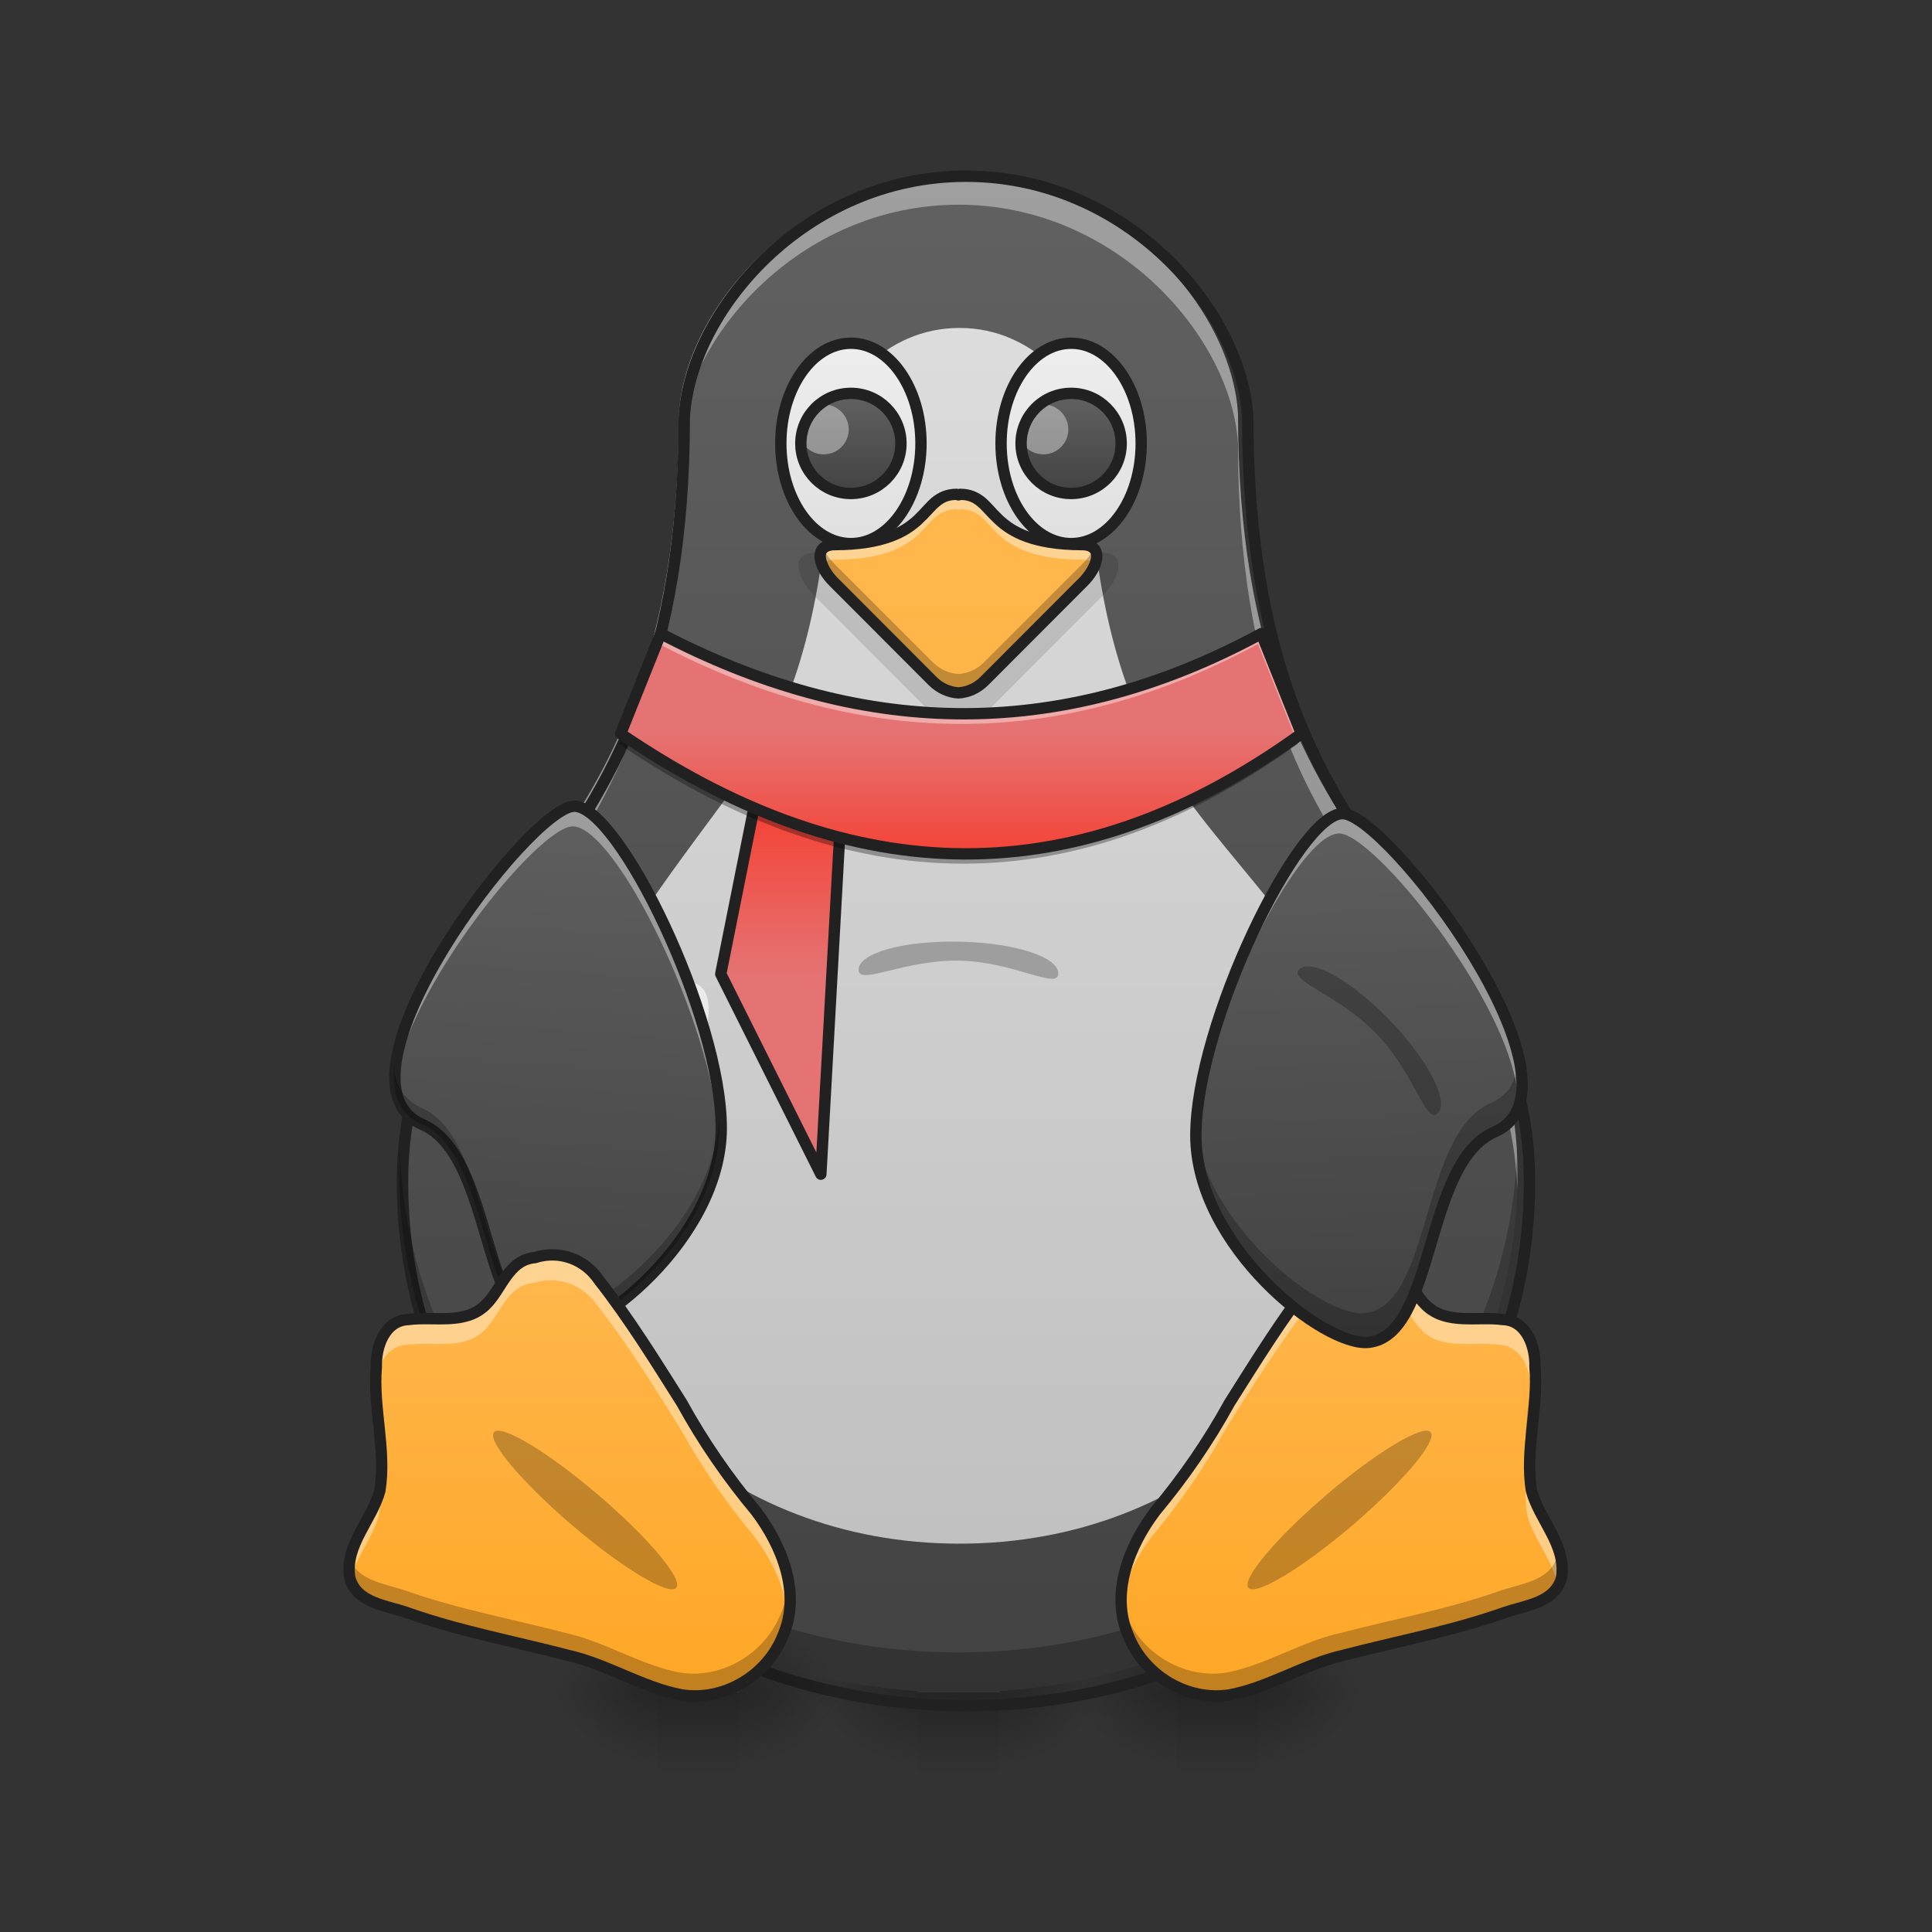 <?xml version="1.0" encoding="UTF-8"?>
<svg xmlns="http://www.w3.org/2000/svg" xmlns:xlink="http://www.w3.org/1999/xlink" width="48px" height="48px" viewBox="0 0 48 48" version="1.1">
<rect x="0" y="0" width="48" height="48" fill="#333333" stroke="none"/>
<defs>
<linearGradient id="linear0" gradientUnits="userSpaceOnUse" x1="254" y1="233.5" x2="254" y2="254.667" gradientTransform="matrix(0.064,0,0,0.094,14.003,20.156)">
<stop offset="0" style="stop-color:rgb(0%,0%,0%);stop-opacity:0.275;"/>
<stop offset="1" style="stop-color:rgb(0%,0%,0%);stop-opacity:0;"/>
</linearGradient>
<radialGradient id="radial0" gradientUnits="userSpaceOnUse" cx="450.909" cy="189.579" fx="450.909" fy="189.579" r="21.167" gradientTransform="matrix(0,-0.117,-0.144,-0,58.181,95.384)">
<stop offset="0" style="stop-color:rgb(0%,0%,0%);stop-opacity:0.314;"/>
<stop offset="0.222" style="stop-color:rgb(0%,0%,0%);stop-opacity:0.275;"/>
<stop offset="1" style="stop-color:rgb(0%,0%,0%);stop-opacity:0;"/>
</radialGradient>
<radialGradient id="radial1" gradientUnits="userSpaceOnUse" cx="450.909" cy="189.579" fx="450.909" fy="189.579" r="21.167" gradientTransform="matrix(-0,0.117,0.144,0,2.297,-11.29)">
<stop offset="0" style="stop-color:rgb(0%,0%,0%);stop-opacity:0.314;"/>
<stop offset="0.222" style="stop-color:rgb(0%,0%,0%);stop-opacity:0.275;"/>
<stop offset="1" style="stop-color:rgb(0%,0%,0%);stop-opacity:0;"/>
</radialGradient>
<radialGradient id="radial2" gradientUnits="userSpaceOnUse" cx="450.909" cy="189.579" fx="450.909" fy="189.579" r="21.167" gradientTransform="matrix(-0,-0.117,0.144,-0,2.297,95.384)">
<stop offset="0" style="stop-color:rgb(0%,0%,0%);stop-opacity:0.314;"/>
<stop offset="0.222" style="stop-color:rgb(0%,0%,0%);stop-opacity:0.275;"/>
<stop offset="1" style="stop-color:rgb(0%,0%,0%);stop-opacity:0;"/>
</radialGradient>
<radialGradient id="radial3" gradientUnits="userSpaceOnUse" cx="450.909" cy="189.579" fx="450.909" fy="189.579" r="21.167" gradientTransform="matrix(0,0.117,-0.144,0,58.181,-11.29)">
<stop offset="0" style="stop-color:rgb(0%,0%,0%);stop-opacity:0.314;"/>
<stop offset="0.222" style="stop-color:rgb(0%,0%,0%);stop-opacity:0.275;"/>
<stop offset="1" style="stop-color:rgb(0%,0%,0%);stop-opacity:0;"/>
</radialGradient>
<linearGradient id="linear1" gradientUnits="userSpaceOnUse" x1="254" y1="233.5" x2="254" y2="254.667" gradientTransform="matrix(0.064,0,0,0.094,7.577,20.156)">
<stop offset="0" style="stop-color:rgb(0%,0%,0%);stop-opacity:0.275;"/>
<stop offset="1" style="stop-color:rgb(0%,0%,0%);stop-opacity:0;"/>
</linearGradient>
<radialGradient id="radial4" gradientUnits="userSpaceOnUse" cx="450.909" cy="189.579" fx="450.909" fy="189.579" r="21.167" gradientTransform="matrix(0,-0.117,-0.144,-0,51.754,95.384)">
<stop offset="0" style="stop-color:rgb(0%,0%,0%);stop-opacity:0.314;"/>
<stop offset="0.222" style="stop-color:rgb(0%,0%,0%);stop-opacity:0.275;"/>
<stop offset="1" style="stop-color:rgb(0%,0%,0%);stop-opacity:0;"/>
</radialGradient>
<radialGradient id="radial5" gradientUnits="userSpaceOnUse" cx="450.909" cy="189.579" fx="450.909" fy="189.579" r="21.167" gradientTransform="matrix(-0,0.117,0.144,0,-4.129,-11.29)">
<stop offset="0" style="stop-color:rgb(0%,0%,0%);stop-opacity:0.314;"/>
<stop offset="0.222" style="stop-color:rgb(0%,0%,0%);stop-opacity:0.275;"/>
<stop offset="1" style="stop-color:rgb(0%,0%,0%);stop-opacity:0;"/>
</radialGradient>
<radialGradient id="radial6" gradientUnits="userSpaceOnUse" cx="450.909" cy="189.579" fx="450.909" fy="189.579" r="21.167" gradientTransform="matrix(-0,-0.117,0.144,-0,-4.129,95.384)">
<stop offset="0" style="stop-color:rgb(0%,0%,0%);stop-opacity:0.314;"/>
<stop offset="0.222" style="stop-color:rgb(0%,0%,0%);stop-opacity:0.275;"/>
<stop offset="1" style="stop-color:rgb(0%,0%,0%);stop-opacity:0;"/>
</radialGradient>
<radialGradient id="radial7" gradientUnits="userSpaceOnUse" cx="450.909" cy="189.579" fx="450.909" fy="189.579" r="21.167" gradientTransform="matrix(0,0.117,-0.144,0,51.754,-11.29)">
<stop offset="0" style="stop-color:rgb(0%,0%,0%);stop-opacity:0.314;"/>
<stop offset="0.222" style="stop-color:rgb(0%,0%,0%);stop-opacity:0.275;"/>
<stop offset="1" style="stop-color:rgb(0%,0%,0%);stop-opacity:0;"/>
</radialGradient>
<linearGradient id="linear2" gradientUnits="userSpaceOnUse" x1="960" y1="1695.118" x2="960" y2="175.118" gradientTransform="matrix(0.025,0,0,0.025,0,0)">
<stop offset="0" style="stop-color:rgb(25.882%,25.882%,25.882%);stop-opacity:1;"/>
<stop offset="1" style="stop-color:rgb(38.039%,38.039%,38.039%);stop-opacity:1;"/>
</linearGradient>
<linearGradient id="linear3" gradientUnits="userSpaceOnUse" x1="960" y1="1695.118" x2="960" y2="175.118" gradientTransform="matrix(0.025,0,0,0.025,0.026,0.054)">
<stop offset="0" style="stop-color:rgb(74.118%,74.118%,74.118%);stop-opacity:1;"/>
<stop offset="1" style="stop-color:rgb(87.843%,87.843%,87.843%);stop-opacity:1;"/>
</linearGradient>
<linearGradient id="linear4" gradientUnits="userSpaceOnUse" x1="227.542" y1="-78.708" x2="227.542" y2="-115.75" gradientTransform="matrix(0.134,0,0,0.134,-9.036,24.063)">
<stop offset="0" style="stop-color:rgb(87.843%,87.843%,87.843%);stop-opacity:1;"/>
<stop offset="1" style="stop-color:rgb(93.333%,93.333%,93.333%);stop-opacity:1;"/>
</linearGradient>
<linearGradient id="linear5" gradientUnits="userSpaceOnUse" x1="227.542" y1="-78.708" x2="227.542" y2="-115.75" gradientTransform="matrix(0.067,0,0,0.067,6.024,17.552)">
<stop offset="0" style="stop-color:rgb(25.882%,25.882%,25.882%);stop-opacity:1;"/>
<stop offset="1" style="stop-color:rgb(38.039%,38.039%,38.039%);stop-opacity:1;"/>
</linearGradient>
<linearGradient id="linear6" gradientUnits="userSpaceOnUse" x1="961.715" y1="1695.118" x2="960" y2="495.118" gradientTransform="matrix(0.025,0,0,0.025,-0.043,0)">
<stop offset="0" style="stop-color:rgb(100%,65.49%,14.902%);stop-opacity:1;"/>
<stop offset="1" style="stop-color:rgb(100%,71.765%,30.196%);stop-opacity:1;"/>
</linearGradient>
<linearGradient id="linear7" gradientUnits="userSpaceOnUse" x1="383.261" y1="164.756" x2="372.678" y2="6.006" gradientTransform="matrix(-0.094,0,0,0.094,49.17,18.481)">
<stop offset="0" style="stop-color:rgb(25.882%,25.882%,25.882%);stop-opacity:1;"/>
<stop offset="1" style="stop-color:rgb(38.039%,38.039%,38.039%);stop-opacity:1;"/>
</linearGradient>
<linearGradient id="linear8" gradientUnits="userSpaceOnUse" x1="254" y1="233.5" x2="254" y2="254.667" gradientTransform="matrix(0.064,0,0,0.094,1.105,20.156)">
<stop offset="0" style="stop-color:rgb(0%,0%,0%);stop-opacity:0.275;"/>
<stop offset="1" style="stop-color:rgb(0%,0%,0%);stop-opacity:0;"/>
</linearGradient>
<radialGradient id="radial8" gradientUnits="userSpaceOnUse" cx="450.909" cy="189.579" fx="450.909" fy="189.579" r="21.167" gradientTransform="matrix(0,-0.117,-0.144,-0,45.283,95.384)">
<stop offset="0" style="stop-color:rgb(0%,0%,0%);stop-opacity:0.314;"/>
<stop offset="0.222" style="stop-color:rgb(0%,0%,0%);stop-opacity:0.275;"/>
<stop offset="1" style="stop-color:rgb(0%,0%,0%);stop-opacity:0;"/>
</radialGradient>
<radialGradient id="radial9" gradientUnits="userSpaceOnUse" cx="450.909" cy="189.579" fx="450.909" fy="189.579" r="21.167" gradientTransform="matrix(-0,0.117,0.144,0,-10.601,-11.29)">
<stop offset="0" style="stop-color:rgb(0%,0%,0%);stop-opacity:0.314;"/>
<stop offset="0.222" style="stop-color:rgb(0%,0%,0%);stop-opacity:0.275;"/>
<stop offset="1" style="stop-color:rgb(0%,0%,0%);stop-opacity:0;"/>
</radialGradient>
<radialGradient id="radial10" gradientUnits="userSpaceOnUse" cx="450.909" cy="189.579" fx="450.909" fy="189.579" r="21.167" gradientTransform="matrix(-0,-0.117,0.144,-0,-10.601,95.384)">
<stop offset="0" style="stop-color:rgb(0%,0%,0%);stop-opacity:0.314;"/>
<stop offset="0.222" style="stop-color:rgb(0%,0%,0%);stop-opacity:0.275;"/>
<stop offset="1" style="stop-color:rgb(0%,0%,0%);stop-opacity:0;"/>
</radialGradient>
<radialGradient id="radial11" gradientUnits="userSpaceOnUse" cx="450.909" cy="189.579" fx="450.909" fy="189.579" r="21.167" gradientTransform="matrix(0,0.117,-0.144,0,45.283,-11.29)">
<stop offset="0" style="stop-color:rgb(0%,0%,0%);stop-opacity:0.314;"/>
<stop offset="0.222" style="stop-color:rgb(0%,0%,0%);stop-opacity:0.275;"/>
<stop offset="1" style="stop-color:rgb(0%,0%,0%);stop-opacity:0;"/>
</radialGradient>
<linearGradient id="linear9" gradientUnits="userSpaceOnUse" x1="158.75" y1="233.5" x2="158.75" y2="117.083" gradientTransform="matrix(0.094,0,0,0.094,0,20.156)">
<stop offset="0" style="stop-color:rgb(100%,65.49%,14.902%);stop-opacity:1;"/>
<stop offset="1" style="stop-color:rgb(100%,71.765%,30.196%);stop-opacity:1;"/>
</linearGradient>
<linearGradient id="linear10" gradientUnits="userSpaceOnUse" x1="370.417" y1="233.5" x2="370.417" y2="117.083" gradientTransform="matrix(0.094,0,0,0.094,0,20.156)">
<stop offset="0" style="stop-color:rgb(100%,65.49%,14.902%);stop-opacity:1;"/>
<stop offset="1" style="stop-color:rgb(100%,71.765%,30.196%);stop-opacity:1;"/>
</linearGradient>
<linearGradient id="linear11" gradientUnits="userSpaceOnUse" x1="377.969" y1="154.173" x2="372.678" y2="0.714" gradientTransform="matrix(0.094,0,0,0.094,-1.669,18.656)">
<stop offset="0" style="stop-color:rgb(25.882%,25.882%,25.882%);stop-opacity:1;"/>
<stop offset="1" style="stop-color:rgb(38.039%,38.039%,38.039%);stop-opacity:1;"/>
</linearGradient>
<linearGradient id="linear12" gradientUnits="userSpaceOnUse" x1="227.542" y1="-78.708" x2="227.542" y2="-115.75" gradientTransform="matrix(0.134,0,0,0.134,-3.579,24.063)">
<stop offset="0" style="stop-color:rgb(87.843%,87.843%,87.843%);stop-opacity:1;"/>
<stop offset="1" style="stop-color:rgb(93.333%,93.333%,93.333%);stop-opacity:1;"/>
</linearGradient>
<linearGradient id="linear13" gradientUnits="userSpaceOnUse" x1="227.542" y1="-78.708" x2="227.542" y2="-115.75" gradientTransform="matrix(0.067,0,0,0.067,11.481,17.552)">
<stop offset="0" style="stop-color:rgb(25.882%,25.882%,25.882%);stop-opacity:1;"/>
<stop offset="1" style="stop-color:rgb(38.039%,38.039%,38.039%);stop-opacity:1;"/>
</linearGradient>
<linearGradient id="linear14" gradientUnits="userSpaceOnUse" x1="211.667" y1="0.667" x2="211.667" y2="43" >
<stop offset="0" style="stop-color:rgb(95.686%,26.275%,21.176%);stop-opacity:1;"/>
<stop offset="1" style="stop-color:rgb(89.804%,45.098%,45.098%);stop-opacity:1;"/>
</linearGradient>
<linearGradient id="linear15" gradientUnits="userSpaceOnUse" x1="254" y1="11.25" x2="254" y2="-20.5" gradientTransform="matrix(0.094,0,0,0.094,0,20.156)">
<stop offset="0" style="stop-color:rgb(95.686%,26.275%,21.176%);stop-opacity:1;"/>
<stop offset="1" style="stop-color:rgb(89.804%,45.098%,45.098%);stop-opacity:1;"/>
</linearGradient>
</defs>
<g id="surface1">
<path style=" stroke:none;fill-rule:nonzero;fill:url(#linear0);" d="M 29.223 42.047 L 31.254 42.047 L 31.254 44.031 L 29.223 44.031 Z M 29.223 42.047 "/>
<path style=" stroke:none;fill-rule:nonzero;fill:url(#radial0);" d="M 31.254 42.047 L 33.961 42.047 L 33.961 40.062 L 31.254 40.062 Z M 31.254 42.047 "/>
<path style=" stroke:none;fill-rule:nonzero;fill:url(#radial1);" d="M 29.223 42.047 L 26.52 42.047 L 26.52 44.031 L 29.223 44.031 Z M 29.223 42.047 "/>
<path style=" stroke:none;fill-rule:nonzero;fill:url(#radial2);" d="M 29.223 42.047 L 26.52 42.047 L 26.52 40.062 L 29.223 40.062 Z M 29.223 42.047 "/>
<path style=" stroke:none;fill-rule:nonzero;fill:url(#radial3);" d="M 31.254 42.047 L 33.961 42.047 L 33.961 44.031 L 31.254 44.031 Z M 31.254 42.047 "/>
<path style=" stroke:none;fill-rule:nonzero;fill:url(#linear1);" d="M 22.797 42.047 L 24.828 42.047 L 24.828 44.031 L 22.797 44.031 Z M 22.797 42.047 "/>
<path style=" stroke:none;fill-rule:nonzero;fill:url(#radial4);" d="M 24.828 42.047 L 27.535 42.047 L 27.535 40.062 L 24.828 40.062 Z M 24.828 42.047 "/>
<path style=" stroke:none;fill-rule:nonzero;fill:url(#radial5);" d="M 22.797 42.047 L 20.09 42.047 L 20.09 44.031 L 22.797 44.031 Z M 22.797 42.047 "/>
<path style=" stroke:none;fill-rule:nonzero;fill:url(#radial6);" d="M 22.797 42.047 L 20.09 42.047 L 20.09 40.062 L 22.797 40.062 Z M 22.797 42.047 "/>
<path style=" stroke:none;fill-rule:nonzero;fill:url(#radial7);" d="M 24.828 42.047 L 27.535 42.047 L 27.535 44.031 L 24.828 44.031 Z M 24.828 42.047 "/>
<path style=" stroke:none;fill-rule:nonzero;fill:url(#linear2);" d="M 23.812 4.344 C 19.844 4.344 17.008 7.676 16.867 10.297 C 16.867 22.203 9.922 22.203 9.922 29.148 C 9.922 36.293 16.117 42.047 23.812 42.047 C 31.508 42.047 37.703 36.293 37.703 29.148 C 37.703 22.203 30.758 22.203 30.758 10.297 C 30.617 7.676 27.781 4.344 23.812 4.344 Z M 23.812 4.344 "/>
<path style=" stroke:none;fill-rule:nonzero;fill:rgb(100%,100%,100%);fill-opacity:0.392;" d="M 23.812 4.344 C 19.844 4.344 17.008 7.676 16.867 10.297 C 16.867 22.203 9.922 22.203 9.922 29.148 C 9.922 29.277 9.926 29.41 9.93 29.539 C 10.16 22.945 16.867 22.742 16.867 11.039 C 17.008 8.422 19.844 5.09 23.812 5.086 C 27.781 5.086 30.617 8.422 30.758 11.039 C 30.758 22.742 37.465 22.945 37.695 29.539 C 37.699 29.41 37.703 29.277 37.703 29.148 C 37.703 22.203 30.758 22.203 30.758 10.297 C 30.617 7.676 27.781 4.344 23.812 4.344 Z M 23.812 4.344 "/>
<path style="fill:none;stroke-width:11.339;stroke-linecap:round;stroke-linejoin:round;stroke:rgb(12.941%,12.941%,12.941%);stroke-opacity:1;stroke-miterlimit:4;" d="M 960 175.118 C 800 175.118 685.669 309.449 680 415.118 C 680 895.118 400 895.118 400 1175.118 C 400 1463.15 649.764 1695.118 960 1695.118 C 1270.236 1695.118 1520 1463.15 1520 1175.118 C 1520 895.118 1240 895.118 1240 415.118 C 1234.331 309.449 1120 175.118 960 175.118 Z M 960 175.118 " transform="matrix(0.025,0,0,0.025,0,0)"/>
<path style=" stroke:none;fill-rule:nonzero;fill:url(#linear3);" d="M 23.84 8.148 C 22.902 8.148 22.125 8.531 21.512 9.113 C 20.902 9.688 20.645 10.488 20.641 10.547 C 20.621 13.785 20.129 16.242 19.191 18.203 C 16.734 21.848 13.742 24.684 13.699 29.203 C 13.699 34.18 18.012 38.352 23.84 38.352 C 29.664 38.352 33.977 34.18 33.98 29.203 C 34.48 24.02 30.219 21.734 28.484 18.203 C 27.547 16.242 27.055 13.785 27.035 10.547 C 27.031 10.488 26.773 9.688 26.164 9.113 C 25.551 8.531 24.773 8.148 23.84 8.148 Z M 23.84 8.148 "/>
<path style=" stroke:none;fill-rule:nonzero;fill:url(#linear4);" d="M 21.074 8.559 L 21.094 8.559 C 22.047 8.559 22.82 9.633 22.82 10.953 L 22.82 11.129 C 22.82 12.449 22.047 13.523 21.094 13.523 L 21.074 13.523 C 20.121 13.523 19.348 12.449 19.348 11.129 L 19.348 10.953 C 19.348 9.633 20.121 8.559 21.074 8.559 Z M 21.074 8.559 "/>
<path style=" stroke:none;fill-rule:nonzero;fill:url(#linear5);" d="M 21.082 9.801 L 21.086 9.801 C 21.77 9.801 22.324 10.355 22.324 11.043 C 22.324 11.727 21.77 12.281 21.086 12.281 L 21.082 12.281 C 20.398 12.281 19.844 11.727 19.844 11.043 C 19.844 10.355 20.398 9.801 21.082 9.801 Z M 21.082 9.801 "/>
<path style=" stroke:none;fill-rule:nonzero;fill:rgb(100%,100%,100%);fill-opacity:0.392;" d="M 20.465 10.047 C 20.805 10.047 21.086 10.328 21.086 10.668 C 21.086 11.012 20.805 11.289 20.465 11.289 C 20.121 11.289 19.844 11.012 19.844 10.668 C 19.844 10.328 20.121 10.047 20.465 10.047 Z M 20.465 10.047 "/>
<path style="fill:none;stroke-width:3;stroke-linecap:round;stroke-linejoin:round;stroke:rgb(12.941%,12.941%,12.941%);stroke-opacity:1;stroke-miterlimit:4;" d="M 224.917 -123.708 C 235.125 -123.708 243.417 -111.833 243.417 -97.25 L 243.417 -97.208 C 243.417 -82.625 235.125 -70.75 224.917 -70.75 C 214.667 -70.75 206.375 -82.625 206.375 -97.208 L 206.375 -97.25 C 206.375 -111.833 214.667 -123.708 224.917 -123.708 Z M 224.917 -123.708 " transform="matrix(0.094,0,0,0.094,0,20.156)"/>
<path style=" stroke:none;fill-rule:nonzero;fill:rgb(0%,0%,0%);fill-opacity:0.235;" d="M 37.695 28.543 C 37.477 35.508 31.367 41.055 23.812 41.055 C 16.258 41.055 10.148 35.508 9.93 28.543 C 9.926 28.742 9.922 28.941 9.922 29.148 C 9.922 36.293 16.117 42.047 23.812 42.047 C 31.508 42.047 37.703 36.293 37.703 29.148 C 37.703 28.941 37.699 28.742 37.695 28.543 Z M 37.695 28.543 "/>
<path style=" stroke:none;fill-rule:nonzero;fill:url(#linear6);" d="M 23.77 12.281 C 22.82 12.281 23.191 13.52 20.738 13.531 C 20.188 13.535 20.336 14.082 20.723 14.473 L 23.18 16.926 C 23.355 17.105 23.582 17.199 23.812 17.215 C 24.043 17.199 24.27 17.105 24.445 16.926 L 26.902 14.473 C 27.289 14.082 27.438 13.535 26.887 13.531 C 24.434 13.52 24.805 12.281 23.855 12.281 C 23.84 12.285 23.828 12.289 23.812 12.297 C 23.797 12.289 23.785 12.285 23.77 12.281 Z M 23.77 12.281 "/>
<path style=" stroke:none;fill-rule:nonzero;fill:rgb(92.157%,92.157%,92.157%);fill-opacity:1;" d="M 17.359 24.473 C 17.824 24.762 17.613 25.941 16.887 27.102 C 16.16 28.266 15.199 28.973 14.73 28.68 C 14.266 28.391 14.477 27.215 15.203 26.051 C 15.93 24.891 16.895 24.184 17.359 24.473 Z M 17.359 24.473 "/>
<path style=" stroke:none;fill-rule:nonzero;fill:url(#linear7);" d="M 14.23 20.035 C 13.133 20.035 7.949 26.824 10.465 27.922 C 12.23 28.691 11.918 32.969 13.594 33.137 C 14.688 33.25 17.871 30.758 17.871 28.008 C 17.871 25.258 15.332 20.035 14.23 20.035 Z M 14.23 20.035 "/>
<path style=" stroke:none;fill-rule:nonzero;fill:rgb(100%,100%,100%);fill-opacity:0.392;" d="M 14.23 20.035 C 13.312 20.035 9.523 24.797 9.797 26.988 C 10.043 24.648 13.375 20.531 14.23 20.531 C 15.297 20.531 17.711 25.43 17.863 28.234 C 17.867 28.16 17.871 28.082 17.871 28.008 C 17.871 25.258 15.332 20.035 14.23 20.035 Z M 14.23 20.035 "/>
<path style="fill:none;stroke-width:3;stroke-linecap:round;stroke-linejoin:round;stroke:rgb(12.941%,12.941%,12.941%);stroke-opacity:1;stroke-miterlimit:4;" d="M 155.532 -19.896 C 143.824 -19.896 88.532 52.521 115.365 64.229 C 134.199 72.437 130.865 118.062 148.74 119.854 C 160.407 121.062 194.365 94.479 194.365 65.146 C 194.365 35.812 167.282 -19.896 155.532 -19.896 Z M 155.532 -19.896 " transform="matrix(0.094,0,0,0.094,-0.351,21.9)"/>
<path style=" stroke:none;fill-rule:nonzero;fill:rgb(0%,0%,0%);fill-opacity:0.235;" d="M 9.793 26.543 C 9.738 27.184 9.922 27.688 10.465 27.922 C 12.23 28.691 11.918 32.969 13.594 33.137 C 14.688 33.25 17.871 30.758 17.871 28.008 C 17.871 27.938 17.867 27.863 17.863 27.789 C 17.727 30.465 14.664 32.84 13.594 32.734 C 11.918 32.562 12.23 28.289 10.465 27.52 C 10.043 27.332 9.84 26.988 9.793 26.543 Z M 9.793 26.543 "/>
<path style=" stroke:none;fill-rule:nonzero;fill:url(#linear8);" d="M 16.324 42.047 L 18.355 42.047 L 18.355 44.031 L 16.324 44.031 Z M 16.324 42.047 "/>
<path style=" stroke:none;fill-rule:nonzero;fill:url(#radial8);" d="M 18.355 42.047 L 21.062 42.047 L 21.062 40.062 L 18.355 40.062 Z M 18.355 42.047 "/>
<path style=" stroke:none;fill-rule:nonzero;fill:url(#radial9);" d="M 16.324 42.047 L 13.621 42.047 L 13.621 44.031 L 16.324 44.031 Z M 16.324 42.047 "/>
<path style=" stroke:none;fill-rule:nonzero;fill:url(#radial10);" d="M 16.324 42.047 L 13.621 42.047 L 13.621 40.062 L 16.324 40.062 Z M 16.324 42.047 "/>
<path style=" stroke:none;fill-rule:nonzero;fill:url(#radial11);" d="M 18.355 42.047 L 21.062 42.047 L 21.062 44.031 L 18.355 44.031 Z M 18.355 42.047 "/>
<path style=" stroke:none;fill-rule:nonzero;fill:url(#linear9);" d="M 16.867 42.047 C 15.895 41.855 15.043 41.289 14.07 41.07 C 12.742 40.723 11.383 40.473 10.082 40.012 C 9.562 39.832 8.824 39.773 8.664 39.137 C 8.543 38.332 9.219 37.719 9.414 36.984 C 9.574 35.969 9.238 34.949 9.324 33.926 C 9.309 33.43 9.531 32.77 10.121 32.75 C 10.754 32.664 11.516 32.891 12.027 32.395 C 12.438 32 12.586 31.277 13.254 31.215 C 13.855 31.023 14.492 31.25 14.844 31.777 C 15.598 32.738 16.242 33.785 16.895 34.816 C 17.418 35.77 18.035 36.664 18.73 37.496 C 19.375 38.348 19.855 39.535 19.402 40.578 C 19.016 41.57 17.93 42.227 16.867 42.047 Z M 16.867 42.047 "/>
<path style=" stroke:none;fill-rule:nonzero;fill:url(#linear10);" d="M 30.492 42.047 C 31.465 41.855 32.316 41.289 33.289 41.07 C 34.617 40.723 35.977 40.473 37.277 40.012 C 37.797 39.832 38.535 39.773 38.695 39.137 C 38.816 38.332 38.141 37.719 37.945 36.984 C 37.785 35.969 38.121 34.949 38.035 33.926 C 38.051 33.43 37.828 32.77 37.242 32.75 C 36.605 32.664 35.844 32.891 35.332 32.395 C 34.922 32 34.773 31.277 34.105 31.215 C 33.504 31.023 32.867 31.25 32.516 31.777 C 31.762 32.738 31.117 33.785 30.465 34.816 C 29.941 35.77 29.324 36.664 28.629 37.496 C 27.984 38.348 27.504 39.535 27.957 40.578 C 28.344 41.57 29.43 42.227 30.492 42.047 Z M 30.492 42.047 "/>
<path style=" stroke:none;fill-rule:nonzero;fill:rgb(100%,100%,100%);fill-opacity:0.392;" d="M 13.707 31.148 C 13.559 31.145 13.406 31.168 13.254 31.215 C 12.586 31.277 12.438 32 12.027 32.395 C 11.516 32.891 10.754 32.664 10.121 32.75 C 9.531 32.77 9.309 33.43 9.324 33.926 C 9.305 34.164 9.309 34.398 9.32 34.633 C 9.32 34.617 9.324 34.602 9.324 34.59 C 9.309 34.09 9.531 33.43 10.121 33.41 C 10.754 33.324 11.516 33.551 12.027 33.059 C 12.438 32.66 12.586 31.938 13.254 31.875 C 13.855 31.684 14.492 31.914 14.844 32.438 C 15.598 33.398 16.242 34.445 16.895 35.48 C 17.418 36.43 18.035 37.324 18.73 38.16 C 19.133 38.688 19.469 39.348 19.559 40.023 C 19.68 39.133 19.262 38.199 18.73 37.496 C 18.035 36.664 17.418 35.77 16.895 34.816 C 16.242 33.785 15.598 32.738 14.844 31.777 C 14.578 31.383 14.156 31.156 13.707 31.148 Z M 9.449 36.695 C 9.441 36.793 9.43 36.891 9.414 36.984 C 9.219 37.719 8.543 38.332 8.664 39.137 C 8.672 39.172 8.684 39.207 8.699 39.242 C 8.844 38.688 9.266 38.203 9.414 37.648 C 9.465 37.328 9.465 37.012 9.449 36.695 Z M 9.449 36.695 "/>
<path style=" stroke:none;fill-rule:nonzero;fill:rgb(100%,100%,100%);fill-opacity:0.392;" d="M 33.652 31.148 C 33.203 31.156 32.781 31.383 32.516 31.777 C 31.762 32.738 31.117 33.785 30.465 34.816 C 29.941 35.77 29.324 36.664 28.629 37.496 C 28.098 38.199 27.68 39.133 27.805 40.023 C 27.891 39.348 28.227 38.688 28.629 38.16 C 29.324 37.324 29.941 36.43 30.465 35.48 C 31.117 34.445 31.762 33.398 32.516 32.438 C 32.867 31.914 33.504 31.684 34.105 31.875 C 34.773 31.938 34.922 32.66 35.332 33.059 C 35.844 33.551 36.605 33.324 37.242 33.41 C 37.828 33.43 38.051 34.09 38.035 34.59 C 38.035 34.602 38.039 34.617 38.039 34.633 C 38.051 34.398 38.055 34.164 38.035 33.926 C 38.051 33.43 37.828 32.77 37.242 32.75 C 36.605 32.664 35.844 32.891 35.332 32.395 C 34.922 32 34.773 31.277 34.105 31.215 C 33.953 31.168 33.801 31.145 33.652 31.148 Z M 37.91 36.695 C 37.895 37.012 37.895 37.328 37.945 37.648 C 38.094 38.203 38.516 38.688 38.66 39.242 C 38.676 39.207 38.688 39.172 38.695 39.137 C 38.816 38.332 38.141 37.719 37.945 36.984 C 37.93 36.891 37.918 36.793 37.91 36.695 Z M 37.91 36.695 "/>
<path style=" stroke:none;fill-rule:nonzero;fill:rgb(0%,0%,0%);fill-opacity:0.235;" d="M 9.316 34.047 C 9.277 34.742 9.422 35.434 9.453 36.125 C 9.488 35.434 9.348 34.742 9.316 34.047 Z M 8.676 38.68 C 8.648 38.828 8.641 38.977 8.664 39.137 C 8.824 39.773 9.562 39.832 10.082 40.012 C 11.383 40.473 12.742 40.723 14.07 41.07 C 15.043 41.289 15.895 41.855 16.867 42.047 C 17.93 42.227 19.016 41.57 19.402 40.578 C 19.559 40.211 19.605 39.828 19.566 39.449 C 19.543 39.664 19.492 39.875 19.402 40.082 C 19.016 41.078 17.93 41.734 16.867 41.551 C 15.895 41.359 15.043 40.793 14.07 40.574 C 12.742 40.227 11.383 39.98 10.082 39.52 C 9.574 39.344 8.855 39.281 8.676 38.68 Z M 8.676 38.68 "/>
<path style=" stroke:none;fill-rule:nonzero;fill:rgb(0%,0%,0%);fill-opacity:0.235;" d="M 38.043 34.047 C 38.012 34.742 37.871 35.434 37.906 36.125 C 37.938 35.434 38.082 34.742 38.043 34.047 Z M 38.684 38.68 C 38.504 39.281 37.785 39.344 37.277 39.52 C 35.977 39.98 34.617 40.227 33.289 40.574 C 32.316 40.793 31.465 41.359 30.492 41.551 C 29.43 41.734 28.344 41.078 27.957 40.082 C 27.867 39.875 27.816 39.664 27.793 39.449 C 27.754 39.828 27.801 40.211 27.957 40.578 C 28.344 41.57 29.43 42.227 30.492 42.047 C 31.465 41.855 32.316 41.289 33.289 41.07 C 34.617 40.723 35.977 40.473 37.277 40.012 C 37.797 39.832 38.535 39.773 38.695 39.137 C 38.719 38.977 38.711 38.828 38.684 38.68 Z M 38.684 38.68 "/>
<path style="fill:none;stroke-width:3;stroke-linecap:butt;stroke-linejoin:miter;stroke:rgb(12.941%,12.941%,12.941%);stroke-opacity:1;stroke-miterlimit:4;" d="M 179.917 233.5 C 169.542 231.458 160.458 225.417 150.083 223.083 C 135.917 219.375 121.417 216.708 107.542 211.792 C 102 209.875 94.125 209.25 92.417 202.458 C 91.125 193.875 98.333 187.333 100.417 179.5 C 102.125 168.667 98.542 157.792 99.458 146.875 C 99.292 141.583 101.667 134.542 107.958 134.333 C 114.708 133.417 122.833 135.833 128.292 130.542 C 132.667 126.333 134.25 118.625 141.375 117.958 C 147.792 115.917 154.583 118.333 158.333 123.958 C 166.375 134.208 173.25 145.375 180.208 156.375 C 185.792 166.542 192.375 176.083 199.792 184.958 C 206.667 194.042 211.792 206.708 206.958 217.833 C 202.833 228.417 191.25 235.417 179.917 233.5 Z M 179.917 233.5 " transform="matrix(0.094,0,0,0.094,0,20.156)"/>
<path style="fill:none;stroke-width:3;stroke-linecap:butt;stroke-linejoin:miter;stroke:rgb(12.941%,12.941%,12.941%);stroke-opacity:1;stroke-miterlimit:4;" d="M 325.25 233.5 C 335.625 231.458 344.708 225.417 355.083 223.083 C 369.25 219.375 383.75 216.708 397.625 211.792 C 403.167 209.875 411.042 209.25 412.75 202.458 C 414.042 193.875 406.833 187.333 404.75 179.5 C 403.042 168.667 406.625 157.792 405.708 146.875 C 405.875 141.583 403.5 134.542 397.25 134.333 C 390.458 133.417 382.333 135.833 376.875 130.542 C 372.5 126.333 370.917 118.625 363.792 117.958 C 357.375 115.917 350.583 118.333 346.833 123.958 C 338.792 134.208 331.917 145.375 324.958 156.375 C 319.375 166.542 312.792 176.083 305.375 184.958 C 298.5 194.042 293.375 206.708 298.208 217.833 C 302.333 228.417 313.917 235.417 325.25 233.5 Z M 325.25 233.5 " transform="matrix(0.094,0,0,0.094,0,20.156)"/>
<path style=" stroke:none;fill-rule:nonzero;fill:rgb(0%,0%,0%);fill-opacity:0.235;" d="M 12.273 35.582 C 12.449 35.375 13.609 36.07 14.859 37.137 C 16.109 38.207 16.98 39.238 16.801 39.449 C 16.625 39.656 15.465 38.961 14.215 37.895 C 12.965 36.824 12.094 35.793 12.273 35.582 Z M 12.273 35.582 "/>
<path style=" stroke:none;fill-rule:nonzero;fill:rgb(0%,0%,0%);fill-opacity:0.235;" d="M 35.543 35.582 C 35.367 35.375 34.207 36.07 32.957 37.137 C 31.707 38.207 30.84 39.238 31.016 39.449 C 31.195 39.656 32.352 38.961 33.602 37.895 C 34.852 36.824 35.723 35.793 35.543 35.582 Z M 35.543 35.582 "/>
<path style=" stroke:none;fill-rule:nonzero;fill:url(#linear11);" d="M 33.27 20.211 C 34.371 20.211 39.555 27 37.035 28.098 C 35.27 28.867 35.586 33.145 33.906 33.312 C 32.812 33.422 29.633 30.93 29.633 28.184 C 29.633 25.434 32.172 20.211 33.27 20.211 Z M 33.27 20.211 "/>
<path style=" stroke:none;fill-rule:nonzero;fill:rgb(100%,100%,100%);fill-opacity:0.392;" d="M 33.27 20.211 C 32.172 20.211 29.633 25.434 29.633 28.184 C 29.633 28.258 29.637 28.336 29.641 28.41 C 29.793 25.605 32.207 20.707 33.27 20.707 C 34.125 20.707 37.461 24.824 37.703 27.164 C 37.977 24.973 34.191 20.211 33.27 20.211 Z M 33.27 20.211 "/>
<path style=" stroke:none;fill-rule:nonzero;fill:rgb(0%,0%,0%);fill-opacity:0.235;" d="M 37.691 26.559 C 37.621 26.945 37.418 27.242 37.035 27.406 C 35.27 28.176 35.586 32.453 33.906 32.625 C 32.855 32.73 29.875 30.43 29.648 27.809 C 29.637 27.938 29.633 28.062 29.633 28.184 C 29.633 30.93 32.812 33.422 33.906 33.312 C 35.586 33.145 35.27 28.867 37.035 28.098 C 37.621 27.84 37.789 27.277 37.691 26.559 Z M 37.691 26.559 "/>
<path style="fill:none;stroke-width:3;stroke-linecap:round;stroke-linejoin:round;stroke:rgb(12.941%,12.941%,12.941%);stroke-opacity:1;stroke-miterlimit:4;" d="M 349.245 11.247 C 360.995 11.247 416.287 83.663 389.412 95.372 C 370.579 103.58 373.954 149.205 356.037 150.997 C 344.37 152.163 310.454 125.58 310.454 96.288 C 310.454 66.955 337.537 11.247 349.245 11.247 Z M 349.245 11.247 " transform="matrix(0.094,0,0,0.094,0.528,19.157)"/>
<path style=" stroke:none;fill-rule:nonzero;fill:rgb(0%,0%,0%);fill-opacity:0.235;" d="M 35.719 27.66 C 35.422 27.945 35.16 26.684 34.207 25.695 C 33.258 24.703 31.984 24.367 32.281 24.082 C 32.578 23.797 33.586 24.367 34.535 25.355 C 35.488 26.348 36.016 27.375 35.719 27.66 Z M 35.719 27.66 "/>
<path style=" stroke:none;fill-rule:nonzero;fill:rgb(0%,0%,0%);fill-opacity:0.118;" d="M 23.762 12.281 C 23.125 12.281 23.004 12.77 22.449 13.176 C 23.086 12.809 23.148 12.285 23.766 12.281 C 23.762 12.281 23.762 12.281 23.762 12.281 Z M 23.863 12.281 C 23.863 12.281 23.863 12.281 23.859 12.281 C 24.477 12.285 24.539 12.809 25.176 13.176 C 24.621 12.77 24.5 12.281 23.863 12.281 Z M 20.375 13.727 C 20.336 13.727 20.297 13.727 20.258 13.727 C 19.621 13.73 19.789 14.363 20.242 14.812 L 23.078 17.652 C 23.285 17.855 23.547 17.969 23.812 17.984 C 24.078 17.969 24.34 17.855 24.547 17.652 L 27.383 14.812 C 27.836 14.363 28.004 13.73 27.367 13.727 C 27.328 13.727 27.289 13.727 27.25 13.727 C 27.316 13.922 27.168 14.234 26.918 14.484 L 24.449 16.953 C 24.273 17.129 24.043 17.227 23.812 17.242 C 23.582 17.227 23.352 17.129 23.176 16.953 L 20.707 14.484 C 20.457 14.234 20.309 13.922 20.375 13.727 Z M 20.375 13.727 "/>
<path style=" stroke:none;fill-rule:nonzero;fill:rgb(100%,100%,100%);fill-opacity:0.392;" d="M 23.77 12.281 C 22.82 12.281 23.191 13.52 20.738 13.531 C 20.383 13.535 20.316 13.766 20.422 14.031 C 20.477 13.953 20.574 13.906 20.738 13.906 C 23.191 13.895 22.82 12.652 23.77 12.652 C 23.785 12.656 23.797 12.664 23.812 12.668 C 23.828 12.664 23.84 12.656 23.855 12.652 C 24.805 12.652 24.434 13.895 26.887 13.906 C 27.051 13.906 27.148 13.953 27.203 14.031 C 27.309 13.766 27.242 13.535 26.887 13.531 C 24.434 13.52 24.805 12.281 23.855 12.281 C 23.84 12.285 23.828 12.289 23.812 12.297 C 23.797 12.289 23.785 12.285 23.77 12.281 Z M 23.77 12.281 "/>
<path style=" stroke:none;fill-rule:nonzero;fill:rgb(0%,0%,0%);fill-opacity:0.235;" d="M 20.449 13.625 C 20.277 13.797 20.43 14.18 20.723 14.473 L 23.18 16.926 C 23.355 17.105 23.582 17.199 23.812 17.215 C 24.043 17.199 24.27 17.105 24.445 16.926 L 26.902 14.473 C 27.195 14.18 27.348 13.797 27.176 13.625 C 27.113 13.754 27.02 13.883 26.902 14 L 24.445 16.457 C 24.27 16.633 24.043 16.73 23.812 16.746 C 23.582 16.73 23.355 16.633 23.18 16.457 L 20.723 14 C 20.605 13.883 20.512 13.754 20.449 13.625 Z M 20.449 13.625 "/>
<path style=" stroke:none;fill-rule:nonzero;fill:rgb(12.941%,12.941%,12.941%);fill-opacity:1;" d="M 23.77 12.141 C 23.5 12.141 23.305 12.238 23.148 12.367 C 22.996 12.5 22.879 12.652 22.723 12.801 C 22.41 13.094 21.941 13.387 20.738 13.391 C 20.578 13.395 20.441 13.434 20.348 13.527 C 20.258 13.617 20.227 13.75 20.238 13.871 C 20.262 14.113 20.41 14.359 20.625 14.57 L 23.078 17.027 C 23.281 17.227 23.539 17.34 23.805 17.355 C 23.809 17.355 23.816 17.355 23.82 17.355 C 24.086 17.34 24.344 17.227 24.547 17.027 L 27 14.57 C 27.215 14.359 27.363 14.113 27.387 13.871 C 27.398 13.75 27.367 13.617 27.277 13.527 C 27.184 13.434 27.047 13.395 26.887 13.391 C 25.684 13.387 25.215 13.094 24.902 12.801 C 24.746 12.652 24.629 12.5 24.477 12.367 C 24.32 12.238 24.125 12.141 23.855 12.141 C 23.84 12.141 23.828 12.145 23.812 12.148 C 23.797 12.145 23.785 12.141 23.77 12.141 Z M 23.75 12.422 C 23.758 12.426 23.762 12.426 23.77 12.43 C 23.797 12.438 23.828 12.438 23.855 12.43 C 23.863 12.426 23.867 12.426 23.875 12.422 C 24.066 12.426 24.176 12.484 24.293 12.582 C 24.414 12.684 24.535 12.84 24.711 13.004 C 25.062 13.336 25.637 13.668 26.887 13.672 C 27 13.672 27.055 13.703 27.078 13.727 C 27.102 13.75 27.113 13.781 27.105 13.844 C 27.094 13.973 26.98 14.195 26.801 14.371 L 24.348 16.828 C 24.195 16.977 24.008 17.059 23.812 17.074 C 23.617 17.059 23.43 16.977 23.277 16.828 L 20.824 14.371 C 20.645 14.195 20.531 13.973 20.52 13.844 C 20.512 13.781 20.523 13.75 20.547 13.727 C 20.57 13.703 20.625 13.672 20.738 13.672 C 21.988 13.668 22.562 13.336 22.914 13.004 C 23.09 12.84 23.211 12.684 23.332 12.582 C 23.449 12.484 23.559 12.426 23.75 12.422 Z M 23.75 12.422 "/>
<path style=" stroke:none;fill-rule:nonzero;fill:rgb(0%,0%,0%);fill-opacity:0.235;" d="M 26.293 24.188 C 26.285 24.602 25.207 23.895 23.836 23.867 C 22.461 23.84 21.324 24.5 21.332 24.09 C 21.34 23.676 22.453 23.367 23.828 23.395 C 25.203 23.422 26.301 23.773 26.293 24.188 Z M 26.293 24.188 "/>
<path style="fill:none;stroke-width:3;stroke-linecap:round;stroke-linejoin:round;stroke:rgb(12.941%,12.941%,12.941%);stroke-opacity:1;stroke-miterlimit:4;" d="M 224.875 -110.458 L 224.917 -110.458 C 232.208 -110.458 238.125 -104.542 238.125 -97.208 C 238.125 -89.917 232.208 -84 224.917 -84 L 224.875 -84 C 217.583 -84 211.667 -89.917 211.667 -97.208 C 211.667 -104.542 217.583 -110.458 224.875 -110.458 Z M 224.875 -110.458 " transform="matrix(0.094,0,0,0.094,0,20.156)"/>
<path style=" stroke:none;fill-rule:nonzero;fill:url(#linear12);" d="M 26.531 8.559 L 26.551 8.559 C 27.504 8.559 28.277 9.633 28.277 10.953 L 28.277 11.129 C 28.277 12.449 27.504 13.523 26.551 13.523 L 26.531 13.523 C 25.578 13.523 24.805 12.449 24.805 11.129 L 24.805 10.953 C 24.805 9.633 25.578 8.559 26.531 8.559 Z M 26.531 8.559 "/>
<path style=" stroke:none;fill-rule:nonzero;fill:url(#linear13);" d="M 26.539 9.801 L 26.543 9.801 C 27.227 9.801 27.781 10.355 27.781 11.043 C 27.781 11.727 27.227 12.281 26.543 12.281 L 26.539 12.281 C 25.855 12.281 25.301 11.727 25.301 11.043 C 25.301 10.355 25.855 9.801 26.539 9.801 Z M 26.539 9.801 "/>
<path style=" stroke:none;fill-rule:nonzero;fill:rgb(100%,100%,100%);fill-opacity:0.392;" d="M 25.922 10.047 C 26.262 10.047 26.543 10.328 26.543 10.668 C 26.543 11.012 26.262 11.289 25.922 11.289 C 25.578 11.289 25.301 11.012 25.301 10.668 C 25.301 10.328 25.578 10.047 25.922 10.047 Z M 25.922 10.047 "/>
<path style="fill:none;stroke-width:3;stroke-linecap:round;stroke-linejoin:round;stroke:rgb(12.941%,12.941%,12.941%);stroke-opacity:1;stroke-miterlimit:4;" d="M 283.125 -123.708 C 293.333 -123.708 301.625 -111.833 301.625 -97.25 L 301.625 -97.208 C 301.625 -82.625 293.333 -70.75 283.125 -70.75 C 272.875 -70.75 264.583 -82.625 264.583 -97.208 L 264.583 -97.25 C 264.583 -111.833 272.875 -123.708 283.125 -123.708 Z M 283.125 -123.708 " transform="matrix(0.094,0,0,0.094,0,20.156)"/>
<path style="fill:none;stroke-width:3;stroke-linecap:round;stroke-linejoin:round;stroke:rgb(12.941%,12.941%,12.941%);stroke-opacity:1;stroke-miterlimit:4;" d="M 283.083 -110.458 L 283.125 -110.458 C 290.417 -110.458 296.333 -104.542 296.333 -97.208 C 296.333 -89.917 290.417 -84 283.125 -84 L 283.083 -84 C 275.792 -84 269.875 -89.917 269.875 -97.208 C 269.875 -104.542 275.792 -110.458 283.083 -110.458 Z M 283.083 -110.458 " transform="matrix(0.094,0,0,0.094,0,20.156)"/>
<path style="fill-rule:nonzero;fill:url(#linear14);stroke-width:3;stroke-linecap:round;stroke-linejoin:round;stroke:rgb(12.941%,12.941%,12.941%);stroke-opacity:1;stroke-miterlimit:4;" d="M 201.083 -9.917 L 190.5 43 L 216.958 95.917 L 222.25 0.667 Z M 201.083 -9.917 " transform="matrix(0.094,0,0,0.094,0,20.156)"/>
<path style=" stroke:none;fill-rule:nonzero;fill:url(#linear15);" d="M 16.371 15.754 C 21.207 18.281 26.156 18.52 31.254 15.754 L 32.246 18.234 C 26.363 22.488 20.777 21.91 15.379 18.234 Z M 16.371 15.754 "/>
<path style=" stroke:none;fill-rule:nonzero;fill:rgb(100%,100%,100%);fill-opacity:0.392;" d="M 16.371 15.754 L 15.379 18.234 C 15.406 18.254 15.43 18.27 15.457 18.285 L 16.371 16 C 21.207 18.527 26.156 18.766 31.254 16 L 32.168 18.289 C 32.195 18.27 32.219 18.254 32.246 18.234 L 31.254 15.754 C 26.156 18.52 21.207 18.281 16.371 15.754 Z M 16.371 15.754 "/>
<path style=" stroke:none;fill-rule:nonzero;fill:rgb(0%,0%,0%);fill-opacity:0.314;" d="M 15.457 18.285 L 15.379 18.48 C 20.773 22.156 26.363 22.734 32.246 18.48 L 32.168 18.289 C 26.344 22.461 20.805 21.898 15.457 18.285 Z M 15.457 18.285 "/>
<path style="fill:none;stroke-width:3;stroke-linecap:round;stroke-linejoin:round;stroke:rgb(12.941%,12.941%,12.941%);stroke-opacity:1;stroke-miterlimit:4;" d="M 174.625 -46.958 C 226.208 -20 279 -17.458 333.375 -46.958 L 343.958 -20.5 C 281.208 24.875 221.625 18.708 164.042 -20.5 Z M 174.625 -46.958 " transform="matrix(0.094,0,0,0.094,0,20.156)"/>
</g>
</svg>
